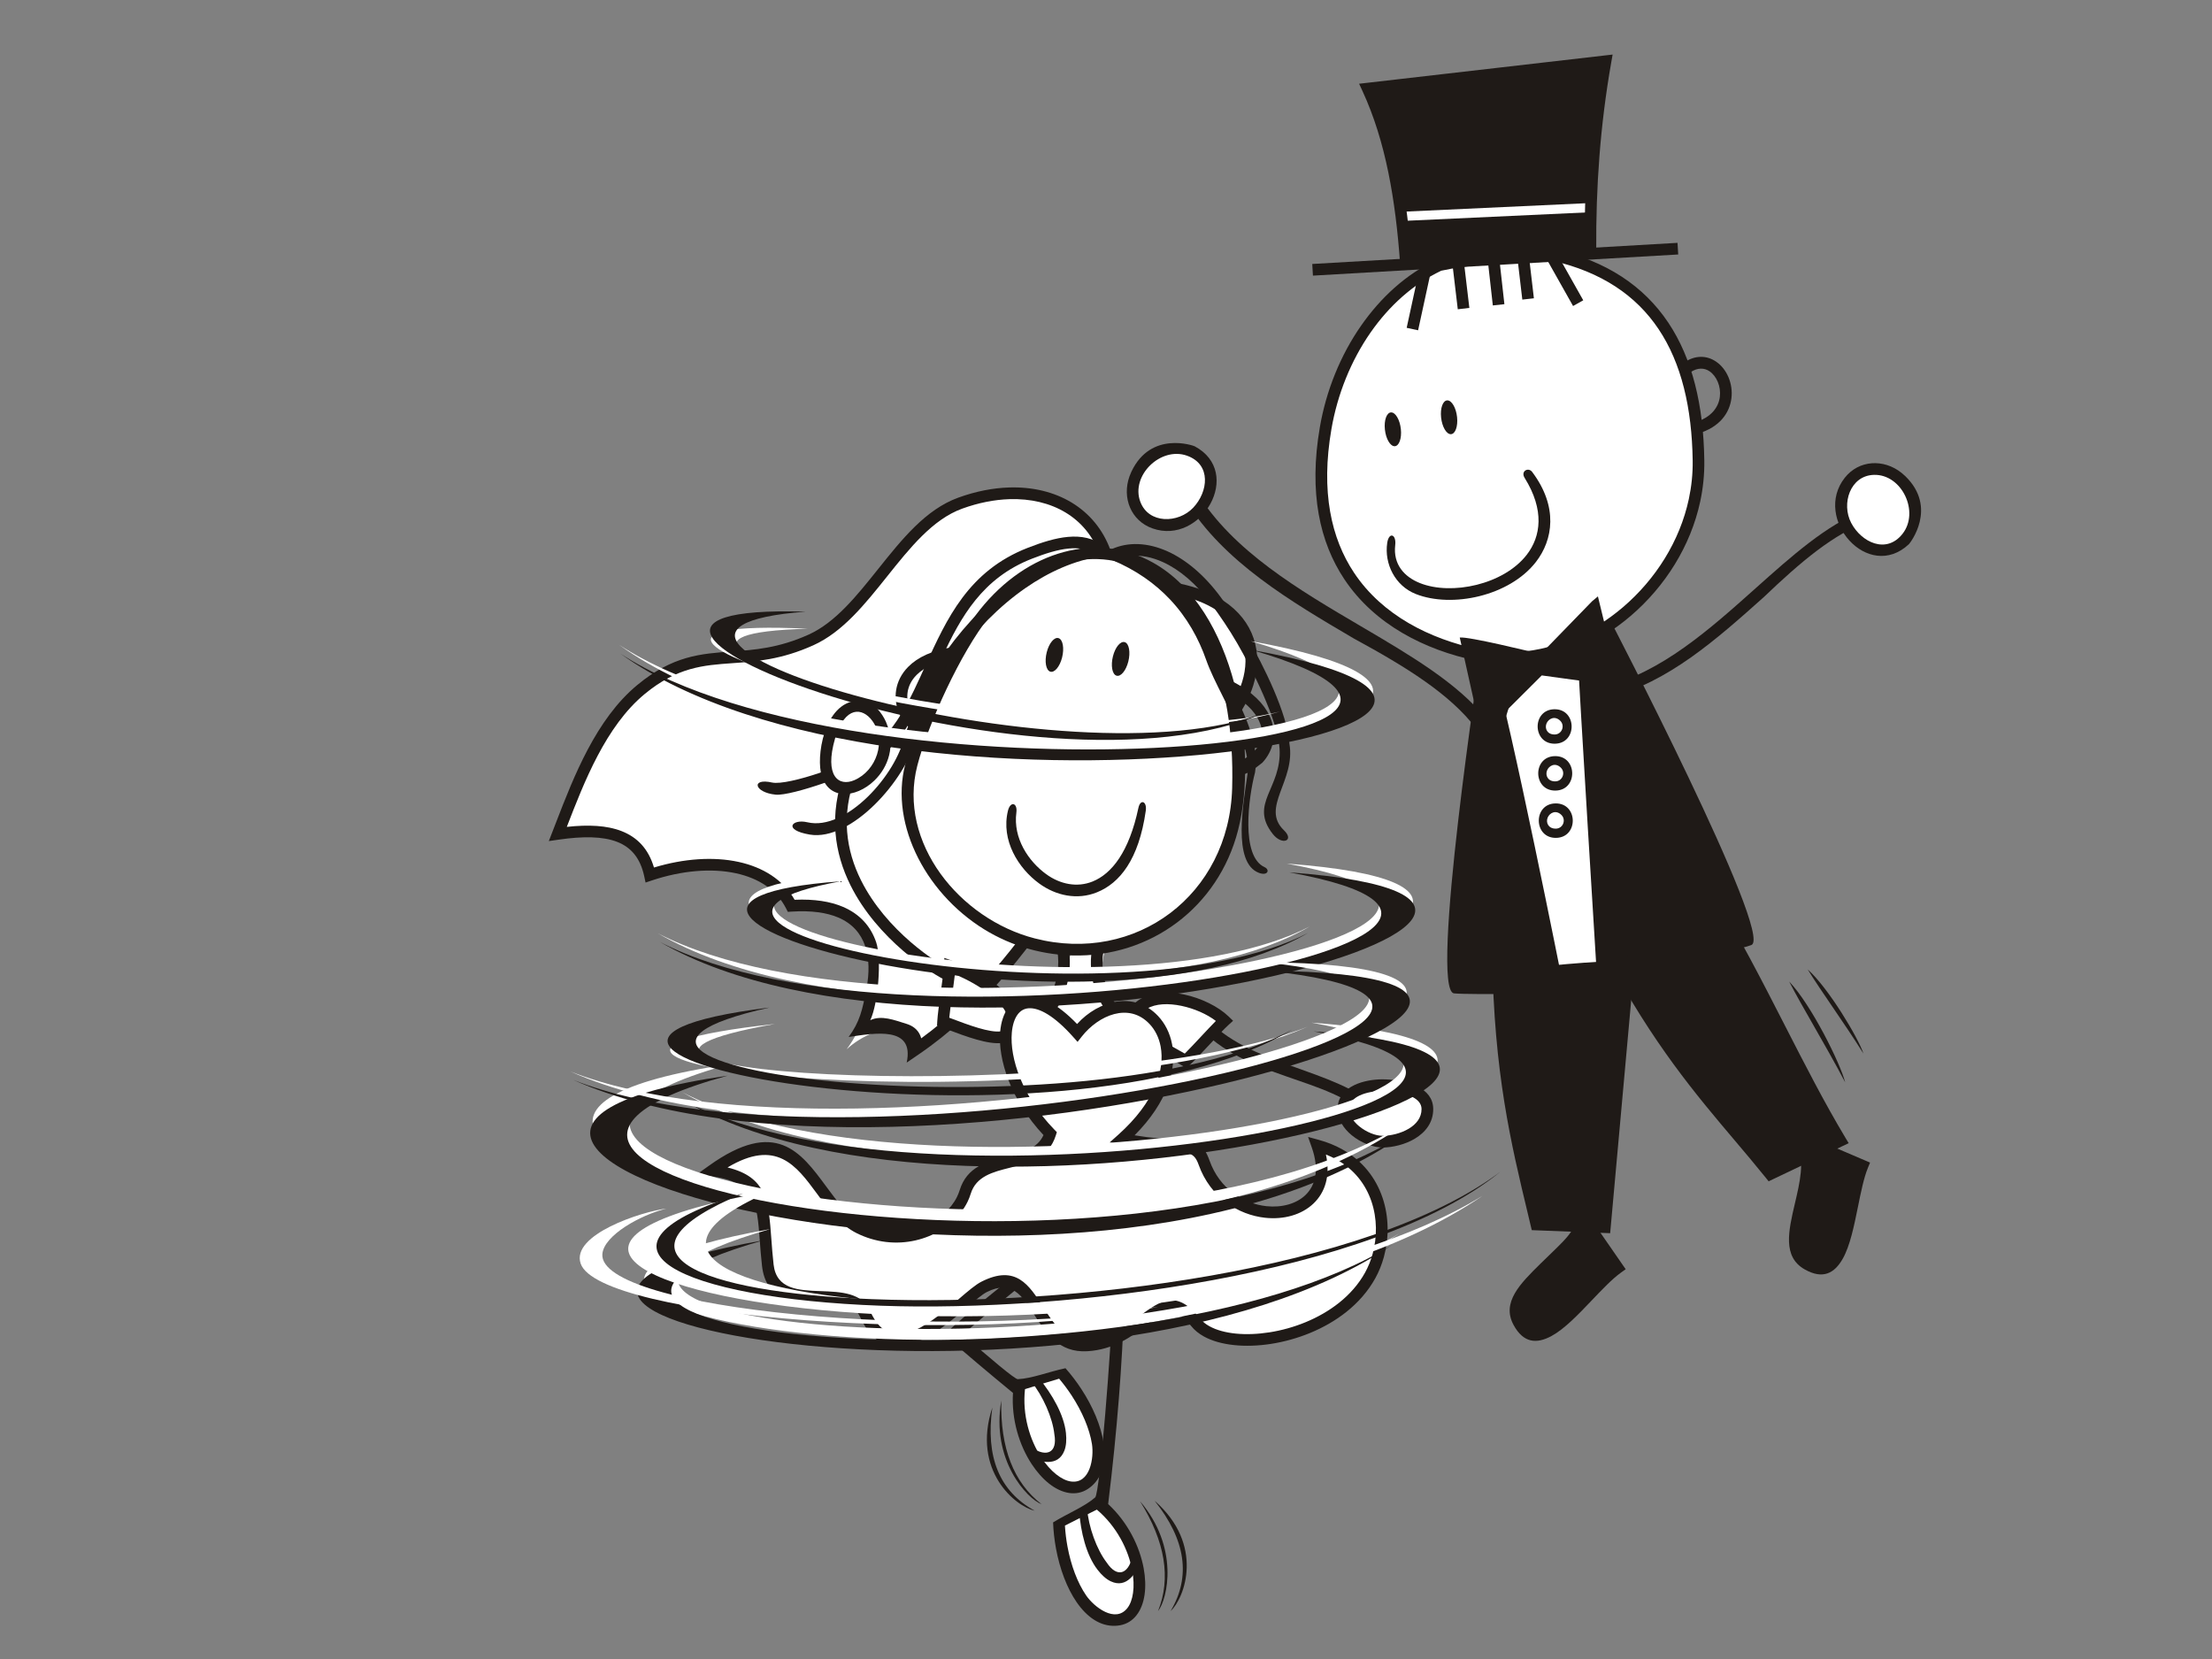 <?xml version="1.0" encoding="utf-8"?>
<!-- Generator: Adobe Illustrator 17.0.0, SVG Export Plug-In . SVG Version: 6.00 Build 0)  -->
<!DOCTYPE svg PUBLIC "-//W3C//DTD SVG 1.1//EN" "http://www.w3.org/Graphics/SVG/1.1/DTD/svg11.dtd">
<svg version="1.1" id="Layer_1" xmlns="http://www.w3.org/2000/svg" xmlns:xlink="http://www.w3.org/1999/xlink" x="0px" y="0px"
	 width="800px" height="600px" viewBox="0 0 800 600" enable-background="new 0 0 800 600" xml:space="preserve">
<rect x="0" y="0" width="800" height="600" fill="#808080" stroke="none"/>
<g>
	<g>
		<g>
			<g>
				<path id="_299423704" fill="#1F1A17" d="M654.999,415.924l15.928,6.809c-1.25,3.702-2.167,8.23-3.098,12.844
					c-1.345,6.652-2.728,13.476-5.046,17.576c-1.739,3.079-4.191,4.424-7.997,2.271c-5.327-3.008-3.483-10.867-1.506-19.287
					C654.889,429.286,656.572,422.106,654.999,415.924z"/>
				<path id="_299423632" fill="#1F1A17" d="M632.409,406.264l17.557,8.154c2.794,5.455,0.95,13.319-0.798,20.751
					c-2.352,10.017-4.547,19.363,3.54,23.934c6.557,3.706,10.767,1.402,13.747-3.873c2.642-4.68,4.091-11.832,5.502-18.798
					c1.074-5.289,2.119-10.468,3.588-14.046l0.784-1.92l-1.905-0.817l-40.361-17.258L632.409,406.264L632.409,406.264z"/>
			</g>
			<g>
				<path id="_299423536" fill="#1F1A17" d="M583.196,345.59c20.907,39.154,39.914,57.709,57.053,79.02
					c6.305-3.003,19.04-9.071,25.346-12.074c-16.175-26.961-29.931-59.054-48.258-88.985
					C605.957,330.898,594.576,338.244,583.196,345.59L583.196,345.59z"/>
				<path id="_299423464" fill="#1F1A17" d="M581.329,346.578c16.569,31.028,31.922,49.175,46.115,65.939
					c3.749,4.433,7.417,8.767,11.157,13.414l1.045,1.302l1.511-0.717l25.346-12.074l2.096-0.998l-1.198-1.991
					c-7.565-12.616-14.626-26.405-21.872-40.565c-8.201-16.023-16.655-32.53-26.391-48.434l-1.131-1.844l-1.81,1.169l-34.141,22.038
					l1.136,1.772L581.329,346.578L581.329,346.578z M630.665,409.795c-13.789-16.293-28.695-33.908-44.694-63.492l30.686-19.81
					c9.209,15.229,17.277,30.99,25.117,46.31c6.899,13.481,13.632,26.628,20.827,38.816l-21.758,10.363
					C637.598,417.987,634.167,413.929,630.665,409.795L630.665,409.795z"/>
			</g>
		</g>
		<g>
			<g>
				<path id="_299423344" fill="#1F1A17" d="M582.165,458.081l-9.855-14.246c-1.958,6.068-7.208,11.252-12.216,16.194
					c-6.158,6.077-11.898,11.746-8.995,17.13c2.076,3.849,4.866,4.01,7.978,2.333c4.143-2.233,8.947-7.28,13.628-12.193
					C575.95,463.892,579.138,460.547,582.165,458.081L582.165,458.081z"/>
				<path id="_299423272" fill="#1F1A17" d="M561.795,421.232l24.975,36.094l1.183,1.706l-1.687,1.207
					c-3.146,2.252-6.79,6.077-10.511,9.983c-4.904,5.146-9.936,10.43-14.664,12.982c-5.336,2.88-10.121,2.585-13.699-4.039
					c-4.414-8.173,2.419-14.92,9.746-22.148c8.163-8.045,13.442-12.112,12.487-17.073l-11.29-16.317L561.795,421.232
					L561.795,421.232z"/>
			</g>
			<g>
				<path id="_299423176" fill="#1F1A17" d="M541.79,345.79c0.689,44.4,7.465,70.182,13.884,97.058
					c8.249,0.318,16.498,0.641,24.747,0.96c3.051-33.794,6.106-67.593,9.161-101.386C573.65,343.547,557.723,344.668,541.79,345.79
					L541.79,345.79z"/>
				<path id="_299423104" fill="#1F1A17" d="M543.938,347.757c0.803,40.508,6.762,65.326,12.725,90.144l0.694,2.903l21.15,0.822
					l8.757-96.915L543.938,347.757L543.938,347.757z M552.553,438.88c-6.111-25.44-12.221-50.881-12.872-93.062l2.11-0.024
					l-0.143-2.105l47.788-3.364l2.466-0.176l-0.223,2.466l-9.161,101.382l-0.181,2l-2.005-0.076l-24.747-0.96l-1.597-0.062
					l-0.375-1.559L552.553,438.88L552.553,438.88z"/>
			</g>
		</g>
		<path id="_299422984" fill="#FFFFFF" d="M570.414,239.58l-18.517-2.305c-18.973,30.444-16.17,81.225-18.555,116.763
			c19.909-1.744,46.196-5.355,65.031-4.386C594.054,310.342,586.803,267.363,570.414,239.58L570.414,239.58z"/>
		<path id="_299422912" fill="#1F1A17" d="M569.112,241.547l-16.127-2.005c-14.165,23.811-15.419,60.056-16.498,91.384
			c-0.247,7.175-0.485,14.089-0.889,20.789c4.395-0.404,8.577-0.832,12.872-1.269c15.961-1.635,33.49-3.426,47.54-2.998
			c-2.119-18.831-4.942-38.413-9.142-56.683C582.602,272.243,576.919,255.104,569.112,241.547L569.112,241.547z M552.149,235.185
			l18.517,2.305l1.041,0.128l0.527,0.898c8.311,14.089,14.293,31.988,18.741,51.313c4.419,19.206,7.322,39.867,9.489,59.605
			l0.271,2.461l-2.471-0.128c-14.151-0.727-32.639,1.164-49.384,2.88c-5.621,0.575-11.052,1.131-15.362,1.506l-2.452,0.214
			l0.166-2.461c0.466-6.937,0.741-14.863,1.026-23.122c1.117-32.349,2.409-69.85,17.843-94.611L552.149,235.185L552.149,235.185z"/>
		<g>
			<path id="_299422840" fill="#1F1A17" d="M579.709,224.285c0,0,59.044,112.981,52.919,115.542
				c-6.13,2.561-53.889,13.68-53.889,13.68l-6.69-126.936L579.709,224.285L579.709,224.285z"/>
			<path id="_299422768" fill="#1F1A17" d="M581.761,223.173c0.171,0.328,59.9,115.171,51.674,118.602
				c-6.187,2.585-53.285,10.207-53.366,10.23l-2.328,0.698l-0.361-2.4c-0.048-0.323-5.911-95.955-7.194-120.113
				c-0.024-0.765-0.584-5.388,0.047-5.517l10.796-2.913L581.761,223.173L581.761,223.173z M630.879,338.063
				c3.507-1.464-38.403-86.59-49.988-107.93c2.652,19.615-2.19,102.014,0.271,117.152
				C588.095,345.229,625.847,340.164,630.879,338.063L630.879,338.063z"/>
		</g>
		<g>
			<path id="_299422672" fill="#1F1A17" d="M537.775,235.575c0,0-18.513,121.073-11.765,121.638
				c6.743,0.561,36.749-1.468,36.749-1.468S539.086,235.442,537.775,235.575L537.775,235.575z"/>
			<path id="_299422600" fill="#1F1A17" d="M539.894,235.945l-0.356,2.347c6.88,22.651,25.816,118.226,25.878,118.54l0.47,2.357
				l-2.476,0.033c-0.086,0-30.691,0.622-37.514,0.052c-9.085-0.76,9.693-123.724,9.75-124.08l0.238-1.535l1.587-0.162
				c0.28-0.028,0.699,0.76,1.226,2.233L539.894,235.945L539.894,235.945z M539.044,241.571
				c-3.54,23.559-15.476,113.123-11.646,113.441c5.517,0.461,26.011,0.247,33.366,0.119
				C558.012,340.392,543.064,260.317,539.044,241.571L539.044,241.571z"/>
		</g>
		<g>
			<path id="_299422504" fill="#1F1A17" d="M574.173,90.53c-0.128-21.672,1.145-45.055,4.847-67.108l-82.874,9.779
				c3.759,8.719,7.128,19.258,9.118,28.966c2.181,10.634,3.274,22.285,4.101,33.647C523.691,94.336,563.177,92.112,574.173,90.53
				L574.173,90.53z"/>
			<path id="_299422432" fill="#FFFFFF" d="M534.031,236.829c38.916,8.33,80.826-28.049,80.251-70.249
				c-0.532-39.068-15.738-66.086-52.682-74.416c-12.915,0.922-27.351,0.684-41.045,3.73c-22.129,10.468-36.821,34.141-41.107,58.869
				C470.33,207.388,502.318,230.044,534.031,236.829L534.031,236.829z"/>
			<path id="_299422360" fill="#1F1A17" d="M534.468,234.767c3.896,0.832,7.817,1.202,11.699,1.15
				c14.735-0.2,29.242-6.415,40.893-16.393c11.675-10.002,20.466-23.768,23.73-39.044c0.969-4.524,1.454-9.166,1.392-13.865
				c-0.266-19.13-4.086-35.272-12.335-47.593c-8.14-12.16-20.665-20.67-38.417-24.732c-3.511,0.247-6.966,0.404-10.482,0.565
				c-9.741,0.442-19.952,0.912-29.703,3.051c-10.259,4.904-18.864,12.763-25.502,22.262c-7.175,10.273-12.041,22.471-14.203,34.953
				c-3.939,22.722-0.057,39.643,8.154,51.993C500.013,222.645,517.272,231.084,534.468,234.767L534.468,234.767z M546.228,240.131
				c-4.224,0.057-8.453-0.337-12.635-1.235c-18.132-3.877-36.379-12.853-47.417-29.451c-8.781-13.2-12.953-31.142-8.814-55.048
				c2.262-13.058,7.375-25.844,14.911-36.64c7.09-10.15,16.146-18.531,27.194-23.754c9.47-2.903,21.425-2.918,31.276-3.369
				c2.708-0.124,8.995,0.499,11.318-0.532c19.035,4.291,32.497,13.438,41.287,26.567c8.724,13.034,12.768,29.94,13.039,49.878
				c0.071,5.051-0.447,10.007-1.473,14.801c-3.469,16.208-12.768,30.796-25.113,41.368
				C577.432,233.318,561.975,239.913,546.228,240.131L546.228,240.131z"/>
			<path id="_299422288" fill="#1F1A17" d="M503.107,149.151c1.597-0.033,3.179,2.675,3.535,6.049
				c0.356,3.378-0.651,6.144-2.243,6.182c-1.597,0.033-3.179-2.675-3.535-6.049C500.508,151.955,501.515,149.189,503.107,149.151
				L503.107,149.151z M523.434,144.803c1.597-0.033,3.179,2.67,3.535,6.049c0.356,3.374-0.646,6.139-2.243,6.177
				s-3.179-2.67-3.535-6.049C520.831,147.607,521.838,144.841,523.434,144.803L523.434,144.803z"/>
			<path id="_299422216" fill="#1F1A17" d="M517.485,98.246l-4.609,21.207l-4.134-0.893l4.609-21.207L517.485,98.246z
				 M542.327,94.317l1.758,15.695l-4.186,0.456l-1.758-15.695L542.327,94.317L542.327,94.317z M553.128,94.056l1.625,13.823
				l-4.186,0.475l-1.625-13.823L553.128,94.056L553.128,94.056z M563.439,92.335l9.166,16.27l-3.682,2.067l-9.166-16.27
				C559.756,94.402,563.439,92.335,563.439,92.335z M529.445,94.768l1.967,16.593l-4.186,0.494l-1.967-16.593L529.445,94.768z"/>
			<path id="_299422144" fill="#1F1A17" d="M608.955,131.171c4.314-2.941,8.487-2.571,11.708-0.371
				c1.953,1.33,3.512,3.345,4.486,5.683c0.955,2.29,1.368,4.923,1.045,7.541c-0.651,5.27-4.186,10.468-12.055,12.768l-1.174-4.044
				c5.935-1.734,8.582-5.474,9.042-9.223c0.228-1.877-0.062-3.768-0.751-5.412c-0.67-1.601-1.701-2.956-2.96-3.82
				c-1.853-1.264-4.319-1.435-6.956,0.366C611.336,134.659,608.955,131.171,608.955,131.171z"/>
			<path id="_299422072" fill="#1F1A17" d="M504.599,197.153c-0.813,6.933,3.26,11.475,8.966,13.737
				c5.716,2.271,13.271,2.409,20.47,0.622c7.189-1.787,13.965-5.483,18.137-10.877c5.127-6.629,6.496-16.146-0.775-27.812
				c-1.516-2.438,1.359-3.977,2.737-2.138c9.508,12.654,7.508,24.599,1.368,32.535c-4.785,6.187-12.416,10.392-20.451,12.388
				c-8.021,1.996-16.522,1.801-23.046-0.789c-7.398-2.937-11.414-10.82-10.297-18.479
				C502.309,192.282,505.069,193.142,504.599,197.153L504.599,197.153z"/>
			<polygon id="_299422000" fill="#1F1A17" points="474.597,95.471 606.698,87.826 606.945,92.036 474.839,99.686 			"/>
			<polygon id="_299421928" fill="#FFFFFF" points="507.797,76.55 574.32,73.467 574.482,76.793 507.949,79.877 			"/>
			<path id="_299421856" fill="#1F1A17" d="M506.343,94.958c-0.817-11.204-2.091-22.148-4.229-32.582
				c-2.124-10.373-5.108-20.266-9.351-29.446l-1.221-2.642l2.899-0.333l85.977-9.898l2.808-0.323l-0.489,2.78
				c-4.02,22.775-5.574,45.279-5.436,67.583l-4.215,0.028c-0.133-21.672,1.311-43.506,5.013-65.559l-80.322,9.247
				c3.759,8.719,6.477,18.023,8.467,27.731c2.176,10.634,3.473,21.744,4.305,33.105L506.343,94.958L506.343,94.958z"/>
		</g>
		<path id="_299421760" fill="#1F1A17" d="M562.389,273.464c4.096-0.047,6.182,3.041,6.22,6.158
			c0.038,3.112-1.972,6.253-6.068,6.305c-4.096,0.047-6.182-3.041-6.22-6.158C556.283,276.658,558.293,273.517,562.389,273.464z
			 M564.484,277.622c-2.005-1.967-4.3-0.703-4.98,1.041c-0.68,1.739,0.247,3.963,2.994,3.93
			C565.083,282.559,566.309,279.404,564.484,277.622z"/>
		<path id="_299421688" fill="#1F1A17" d="M562.593,290.566c4.096-0.047,6.182,3.041,6.22,6.158
			c0.038,3.112-1.972,6.253-6.068,6.305c-4.096,0.048-6.182-3.041-6.22-6.158C556.487,293.754,558.497,290.613,562.593,290.566z
			 M564.689,294.719c-2.005-1.967-4.3-0.703-4.98,1.041c-0.68,1.739,0.247,3.963,2.994,3.93
			C565.287,299.656,566.513,296.505,564.689,294.719z"/>
		<path id="_299421616" fill="#1F1A17" d="M562.18,256.51c4.096-0.052,6.182,3.041,6.22,6.158c0.038,3.117-1.972,6.253-6.068,6.305
			c-4.096,0.047-6.182-3.041-6.22-6.158C556.074,259.704,558.088,256.563,562.18,256.51L562.18,256.51z M564.275,260.668
			c-2.005-1.967-4.3-0.703-4.98,1.041c-0.68,1.744,0.247,3.963,2.994,3.93C564.879,265.605,566.104,262.45,564.275,260.668z"/>
		<g>
			<path id="_299421544" fill="#1F1A17" d="M529.493,233.009l7.289,29.142l19.553-18.888l27.046,2.48l-6.453-26.548l-19.924,19.301
				C557,238.497,530.016,231.407,529.493,233.009L529.493,233.009z"/>
			<path id="_299421472" fill="#1F1A17" d="M531.565,233.973l6.001,23.986l18.071-17.662
				C550.514,239.015,533.983,234.482,531.565,233.973z M535.052,262.531l-7.118-31.96c3.269-0.404,25.749,5.122,29.299,5.978
				l18.546-19.078l2.129-1.777l0.76,3.136l6.453,26.543l0.689,2.832l-2.49-0.404l-25.716-3.526l-19.444,19.368l-2.157,2.685
				L535.052,262.531L535.052,262.531z M559.086,240.379l21.867,2.899l-5.004-20.575L559.086,240.379L559.086,240.379z"/>
		</g>
		<g>
			<path id="_299421376" fill="#1F1A17" d="M533.774,263.343c-9.342-12.245-24.97-22.005-44.091-32.387
				c-22.86-13.433-47.165-27.716-60.769-49.798l4.039-2.927c12.991,21.083,36.783,35.063,59.158,48.215
				c17.933,10.539,34.982,20.56,45.355,33.466L533.774,263.343L533.774,263.343z"/>
			<g>
				<path id="_299421304" fill="#FFFFFF" d="M417.505,189.113c-6.98-2.476-9.85-10.368-6.405-17.629
					c3.445-7.261,11.898-11.143,18.878-8.672c6.98,2.476,9.85,10.368,6.405,17.629C432.939,187.706,424.486,191.588,417.505,189.113
					z"/>
				<path id="_299421232" fill="#1F1A17" d="M416.797,191.099c-7.774-2.756-11.076-11.086-8.301-18.831
					c0.204-0.575,0.437-1.14,0.699-1.687c7.066-14.958,22.518-9.37,22.86-9.185C449.931,170.909,434.507,197.381,416.797,191.099
					L416.797,191.099z M431.513,183.644c5.474-5.769,6.657-15.7-2.243-18.845c-9.532-3.364-20.389,7.199-16.864,16.659
					C415.415,189.536,426.115,189.331,431.513,183.644z"/>
			</g>
		</g>
		<g>
			<path id="_299421112" fill="#1F1A17" d="M675.616,188.633c-12.354,4.386-24.329,14.521-37.714,27.317
				c-16.83,15.034-34.725,31.024-56.155,36.312l-1.326-4.034c20.465-5.051,37.98-20.698,54.454-35.419
				c13.205-11.798,25.759-23.012,38.916-28.063L675.616,188.633L675.616,188.633z"/>
			<g>
				<path id="_299421040" fill="#FFFFFF" d="M668.845,174.097c4.59-5.811,12.986-5.982,18.755-0.38
					c5.768,5.602,6.714,14.854,2.124,20.665s-12.986,5.982-18.755,0.38C665.205,189.16,664.255,179.909,668.845,174.097z"/>
				<path id="_299420968" fill="#1F1A17" d="M667.192,172.786c5.113-6.467,14.065-6.914,20.503-1.791
					c0.475,0.38,0.936,0.779,1.373,1.202c11.879,11.509,1.611,24.338,1.33,24.599C675.626,210.662,655.54,187.53,667.192,172.786
					L667.192,172.786z M669.51,189.122c3.697,7.037,12.715,11.366,18.56,3.949c6.258-7.935-0.242-21.62-10.34-21.33
					C669.121,171.983,665.861,182.18,669.51,189.122z"/>
			</g>
		</g>
		<path id="_299420848" fill="#1F1A17" d="M647.087,354.994c8.002,8.368,18.555,29.712,20.237,36.436
			C660.012,377.507,651.934,364.483,647.087,354.994z"/>
		<path id="_299420776" fill="#1F1A17" d="M653.773,350.598c7.565,6.762,18.242,24.685,20.176,30.444
			C666.602,369.382,658.658,358.557,653.773,350.598z"/>
	</g>
	<g>
		<g>
			<g>
				<path id="_299086448" fill="#FFFFFF" d="M368.763,500.889l14.992-4.666c12.274,13.884,18.712,33.856,8.496,40.527
					C382.362,543.217,365.631,522.761,368.763,500.889z"/>
				<path id="_299086376" fill="none" d="M372.726,524.738c16.826,8.871,11.247-15.006,1.777-26.548"/>
				<path id="_299086304" fill="#1F1A17" d="M371.742,526.6c4.381,2.309,10.891,4.029,13.205-1.962
					c0.67-1.734,0.827-3.939,0.565-6.382c-0.708-6.614-4.994-14.022-9.807-19.881l-2.837,1.155
					c4.348,5.298,7.831,13.295,8.458,19.183c1.197,6.852-2.918,8.268-7.931,4.999L371.742,526.6z"/>
				<path id="_299086232" fill="#1F1A17" d="M341.436,482.685c7.389,6.5,16.626,14.274,24.918,21.078
					c-0.608,9.75,2.362,19.007,6.719,25.673c1.891,2.889,4.044,5.312,6.291,7.094c2.362,1.877,4.87,3.074,7.332,3.431
					c2.366,0.337,4.657-0.1,6.724-1.445c0.518-0.342,1.007-0.713,1.459-1.112c4.086-3.611,5.232-9.323,4.201-15.804
					c-0.965-6.077-3.858-12.906-7.992-19.225c-1.715-2.623-3.649-5.17-5.745-7.541c-6.196,1.326-12.117,3.725-17.253,3.963
					c-1.012,0.047-9.741-7.27-19.867-16.175c10.458-9.023,21.093-17.909,25.597-21.335l-2.186-3.692
					C361.326,465.632,351.134,473.909,341.436,482.685L341.436,482.685z M370.701,502.405c5.232-1.635,9.556-2.965,12.345-3.782
					c1.63,1.934,3.15,3.972,4.519,6.063c3.82,5.845,6.486,12.088,7.356,17.567c0.779,4.909-0.618,14.545-7.631,13.542
					c-1.682-0.242-3.497-1.145-5.298-2.571c-1.915-1.521-3.763-3.607-5.398-6.106C372.436,520.76,369.685,511.77,370.701,502.405z"
					/>
			</g>
			<g>
				<path id="_299086136" fill="#FFFFFF" d="M401.887,211.926c-0.884-27.859-26.301-40.218-54.62-29.955
					c-21.682,7.855-32.943,39.971-53.96,49.465c-25.802,11.651-39.672-0.105-61.496,17.938
					c-15.566,12.867-23.597,35.652-30.064,52.211c18.175-2.632,30.13,0.219,33.285,14.849c21.53-7.199,43.392-4.096,51.142,11.152
					c42.043-2.661,31.005,37.391,20.019,51.907c10.292-9.446,27.275-10.929,24.899,0.086c44.547-30.42,58.593-79.719,99.633-107.231
					C465.169,249.255,461.254,207.583,401.887,211.926L401.887,211.926z"/>
				<path id="_299086064" fill="#1F1A17" d="M399.777,212.002c-0.133-4.267-0.865-8.135-2.11-11.566
					c-2.395-6.605-6.686-11.694-12.269-15.063c-5.636-3.407-12.62-5.089-20.332-4.842c-5.417,0.171-11.181,1.292-17.073,3.426
					c-10.663,3.863-18.902,14.179-27.146,24.5c-8.03,10.055-16.065,20.114-26.681,24.908c-11.585,5.232-20.755,5.878-29.285,6.481
					c-10.468,0.741-19.933,1.411-31.732,11.162c-14.07,11.632-21.919,31.922-28.078,47.84c-0.024,0.067-0.052,0.138-0.081,0.204
					c7.874-0.855,14.54-0.532,19.8,1.525c5.726,2.238,9.727,6.42,11.727,13.172c10.758-3.26,21.52-4.006,30.587-2.029
					c8.838,1.924,16.099,6.429,20.285,13.694c7.218-0.314,12.925,0.641,17.367,2.514c6.462,2.723,10.245,7.337,12.117,12.834
					c2.043,6.001,0.751,22.19-2.138,28.206c4.053-1.939,8.743-0.019,13.134,1.326c2.214,0.68,3.925,1.986,4.847,3.968
					c0.185,0.399,0.337,0.822,0.451,1.269c20.518-14.944,34.426-34.098,48.03-52.834c14.084-19.401,27.859-38.37,48.339-52.097
					c10.33-6.923,17.054-15.528,19.681-23.944c1.563-5.013,1.658-9.95,0.171-14.393c-1.483-4.429-4.557-8.415-9.337-11.532
					c-7.912-5.17-20.418-7.988-38.018-6.7c-0.736,0.052-1.468,0.105-2.2,0.162C399.82,213.46,399.801,212.729,399.777,212.002
					L399.777,212.002z M401.625,198.982c1.183,3.264,1.953,6.842,2.257,10.706c17.496-0.979,30.197,2.091,38.493,7.508
					c5.617,3.668,9.252,8.41,11.029,13.723c1.772,5.303,1.682,11.133-0.152,17.001c-2.903,9.294-10.202,18.707-21.354,26.186
					c-19.895,13.338-33.438,31.988-47.289,51.066c-14.531,20.014-29.403,40.494-52.33,56.151c-1.454,0.993-2.908,1.986-4.362,2.979
					c2.88-13.362-11.594-10.644-20.993-9.266c3.987-5.46,4.942-9.513,6.467-17.581c1.007-5.341,1.06-10.734-0.499-15.315
					c-1.506-4.419-4.557-8.13-9.774-10.33c-4.134-1.744-9.641-2.571-16.807-2.115c-0.461,0.028-0.927,0.057-1.388,0.086
					c-0.209-0.413-0.418-0.827-0.627-1.24c-3.435-6.757-9.974-10.934-18.08-12.701c-8.933-1.948-19.743-1.003-30.501,2.599
					c-0.746,0.247-1.492,0.499-2.238,0.746c-0.166-0.77-0.333-1.535-0.494-2.305c-1.411-6.543-4.747-10.435-9.717-12.383
					c-5.279-2.067-12.464-2.095-21.202-0.827c-1.193,0.171-2.385,0.347-3.578,0.518c0.437-1.121,0.87-2.243,1.307-3.364
					c0.451-1.169,0.908-2.333,1.359-3.502c6.334-16.374,14.407-37.248,29.332-49.584c12.83-10.606,22.936-11.319,34.117-12.112
					c8.178-0.58,16.964-1.197,27.859-6.115c9.684-4.372,17.401-14.036,25.113-23.692c8.615-10.786,17.23-21.573,28.985-25.83
					c6.339-2.3,12.544-3.502,18.375-3.687c8.525-0.271,16.308,1.63,22.656,5.464C393.98,185.639,398.898,191.455,401.625,198.982
					L401.625,198.982z"/>
			</g>
			<path id="_299085968" fill="#1F1A17" d="M495.59,404.254c-15.685-15.177-44.485-13.585-62.684-33.48l2.822-3.169
				c15.609,17.942,47.488,18.855,62.304,33.124L495.59,404.254L495.59,404.254z"/>
			<g>
				<path id="_299085896" fill="#FFFFFF" d="M500.023,412.893c-5.384,0.024-14.098-5.103-14.16-11.718
					c-0.062-6.7,8.52-8.686,13.975-8.71c5.693-0.024,16.331,1.597,16.393,8.582C516.307,409.139,506.618,412.864,500.023,412.893
					L500.023,412.893z"/>
				<path id="_299085824" fill="#1F1A17" d="M500.028,415.002c-3.383,0.014-7.859-1.692-11.195-4.457
					c-2.908-2.409-5.046-5.654-5.08-9.361v-0.024v-0.019l0,0c-0.019-4.3,2.604-7.047,6.077-8.71
					c3.098-1.483,6.914-2.053,9.888-2.076h0.109h0.009c3.592-0.014,9.057,0.599,13.02,2.67c3.174,1.658,5.455,4.205,5.488,8.011
					v0.047v0.01c0.019,4.885-2.803,8.406-6.605,10.701c-3.549,2.138-8.002,3.184-11.623,3.217h-0.009L500.028,415.002
					L500.028,415.002z M491.527,407.295c2.609,2.157,6.001,3.497,8.496,3.483h0.071l0,0c2.956-0.024,6.586-0.874,9.465-2.609
					c2.623-1.582,4.571-3.925,4.562-7.066v-0.047c-0.019-1.929-1.354-3.317-3.212-4.286c-3.26-1.706-7.94-2.21-11.057-2.2l0,0
					h-0.109c-2.471,0.024-5.612,0.48-8.087,1.663c-2.1,1.007-3.687,2.575-3.678,4.894v0.019v0.01l0,0
					C488.001,403.461,489.493,405.613,491.527,407.295L491.527,407.295z"/>
			</g>
			<path id="_299085728" fill="#FFFFFF" d="M402.058,338.529l-14.778-2.742c3.055,9.708-6.861,27.916-13.2,24.718
				c-4.486,16.051,32.501,15.429,34.212,6.928C397.838,368.151,395.724,347.586,402.058,338.529z"/>
			<path id="_299085656" fill="#1F1A17" d="M395.234,341.965l-9.023,0.029c1.216,4.543,0.789,10.259-0.627,15.167
				c-0.703,2.438-1.654,4.704-2.77,6.557c-1.212,2.01-2.651,3.573-4.234,4.419l-0.005-0.005c-0.527,0.28-1.069,0.489-1.62,0.613
				c0.442,2.314,2.138,3.806,4.476,4.657l0,0c1.915,0.694,4.224,1.003,6.657,1.012c2.509,0.009,5.179-0.309,7.736-0.87
				c4.41-0.965,8.396-2.533,10.392-4.253c-0.703-0.133-1.388-0.352-2.043-0.651c-2.129-0.96-3.958-2.727-5.426-4.989
				c-1.383-2.129-2.461-4.723-3.184-7.479C394.351,351.515,394.146,346.303,395.234,341.965L395.234,341.965z M383.137,337.788
				l15.03-0.052l3.283-0.009l-1.345,2.989c-1.744,3.877-1.749,9.451-0.456,14.388c0.613,2.333,1.506,4.495,2.637,6.234
				c1.045,1.611,2.276,2.837,3.635,3.45c0.974,0.442,2.057,0.561,3.222,0.252l2.675-0.699l-0.033,2.77
				c-0.057,4.642-7.009,8.791-15.044,10.549c-2.818,0.613-5.797,0.965-8.658,0.955c-2.932-0.009-5.73-0.39-8.083-1.245l-0.005-0.005
				c-4.723-1.711-7.816-5.141-7.322-10.91l0.219-2.556l2.466,0.708c0.385,0.109,0.808,0.033,1.231-0.195l-0.005-0.005
				c0.898-0.48,1.796-1.506,2.628-2.88c0.927-1.53,1.725-3.454,2.328-5.545c1.502-5.198,1.772-11.319-0.247-15.091l-1.658-3.098
				L383.137,337.788L383.137,337.788z"/>
			<g>
				<path id="_299085584" fill="#FFFFFF" d="M373.709,341.432c37.182,9.575,72.91-15.681,74.026-56.388
					c1.069-38.897-13.186-79.339-44.162-84.01c-41.43-6.244-61.183,37.899-72.857,71.997
					C320.69,302.307,343.408,333.63,373.709,341.432L373.709,341.432z"/>
				<path id="_299085512" fill="#1F1A17" d="M374.237,339.389c36.479,9.389,70.32-15.657,71.389-54.397
					c2.262-82.009-54.212-104.119-87.987-61.767c-10.135,12.706-21.943,38.379-25.882,53.689
					C324.591,304.745,347.081,332.399,374.237,339.389L374.237,339.389z M387.755,345.552c-12.069-0.333-23.768-4.01-33.794-10.72
					c-21.511-14.402-33.514-41.007-25.246-62.484c6.538-16.982,13.846-36.992,25.621-51.755
					c17.344-21.748,42.57-28.315,62.622-17.135c30.13,16.807,38.227,67.977,30.786,96.863
					C440.589,328.099,416.094,346.327,387.755,345.552L387.755,345.552z"/>
				<path id="_299085440" fill="#1F1A17" d="M367.584,293.878c-1.226,9.285,4.348,17.591,10.772,22.266
					c2.504,1.825,5.317,3.07,8.201,3.559c2.842,0.485,5.778,0.242,8.6-0.898c6.923-2.799,13.195-10.706,16.56-26.605
					c0.713-3.374,3.155-2.409,2.67,1.007c-2.523,17.752-9.489,26.205-17.638,29.503c-3.573,1.449-7.303,1.758-10.896,1.145
					c-3.549-0.603-6.971-2.11-9.988-4.305c-7.55-5.493-13.918-15.604-11.333-26.32C365.394,289.658,368.064,290.262,367.584,293.878
					L367.584,293.878z"/>
				<path id="_299085368" fill="#1F1A17" d="M382.87,230.799c1.535,0.523,2.091,3.659,1.25,6.999s-2.77,5.626-4.305,5.103
					s-2.091-3.659-1.25-6.999C379.406,232.562,381.336,230.276,382.87,230.799z"/>
				<path id="_299085296" fill="#1F1A17" d="M406.819,232.253c1.535,0.523,2.091,3.659,1.25,6.999s-2.77,5.626-4.305,5.103
					c-1.535-0.523-2.091-3.659-1.25-6.999C403.355,234.016,405.284,231.726,406.819,232.253z"/>
				<path id="_299085224" fill="#1F1A17" d="M291.942,297.375c14.098,3.355,32.416-17.353,35.219-31.371
					c0.57-1.492,1.155-3.013,1.758-4.552c-3.915,6.353-7.831,11.005-14.735,14.545c-3.925,3.412-27.911,11.984-33.656,11.404
					c-7.807-0.784-9.019-6.106-1.316-4.395c5.854,1.297,29.337-7.09,33.043-10.753c11.214-5.754,17.467-20.618,22.414-31.485
					c7.788-17.111,15.6-34.283,37.039-42.641c5.137-2,10.021-3.549,14.54-3.953c4.794-0.432,9.166,0.404,12.953,3.26l4.015,3.027
					l-4.97,0.741c-9.66,1.44-18.926,5.621-27.351,11.461c-9.632,6.676-18.166,15.514-24.956,24.913
					c-7.18,9.936-11.219,20.489-14.839,29.94c-3.502,14.402-23.193,36.863-38.237,34.321
					C282.971,300.164,286.469,296.073,291.942,297.375L291.942,297.375z M340.709,237.703c0.584-0.874,1.183-1.749,1.815-2.618
					c7.042-9.746,15.918-18.931,25.958-25.887c6.98-4.837,14.521-8.605,22.404-10.753c-1.354-0.195-2.77-0.209-4.253-0.071
					c-4.063,0.366-8.591,1.81-13.4,3.683C355.344,209.027,347.523,223.04,340.709,237.703z"/>
				<path id="_299085152" fill="#1F1A17" d="M460.318,301.623c-8.696-11.062,3.321-16.431,2.457-30.876
					c-0.613-10.259-9.983-28.876-15.305-38.075c-2.908-5.037-6.21-9.888-9.361-14.169c-5.493-7.474-11.604-12.535-17.557-15.229
					c-4.01-1.815-7.935-2.547-11.513-2.21c6.895,3.549,12.549,7.926,17.158,12.815c6.671,7.071,11.138,15.186,14.013,23.402
					c1.311,3.744,3.492,8.097,5.783,12.668c5.132,10.23,9.389,20.062,7.907,29.418c-2.362,8.971-5.227,30.278,3.426,34.236
					c2.062,0.941,1.207,3.283-1.996,2.086c-9.765-3.645-5.564-25.512-4.191-35.523c1.269-8.016-4.067-18.669-8.905-28.32
					c-2.362-4.714-4.609-9.199-6.001-13.167c-2.699-7.712-6.88-15.319-13.105-21.915c-5.36-5.678-12.255-10.629-21.04-14.279
					l-4.467-1.853l4.391-2.01c5.93-2.708,13.058-2.466,20.285,0.803c6.576,2.975,13.267,8.486,19.206,16.569
					c3.231,4.395,6.619,9.38,9.613,14.559c5.626,9.727,14.578,27.55,15.229,38.441c2.3,13.428-10.544,23.065-1.981,31.29
					C468.253,304.013,463.715,305.942,460.318,301.623L460.318,301.623z"/>
				<path id="_299085080" fill="#1F1A17" d="M345.712,238.164c-6.909,0.946-11.499,3.188-14.255,5.978
					c-1.834,1.853-2.846,3.958-3.188,6.063c-0.342,2.1-0.024,4.229,0.808,6.125c1.074,2.447,2.994,4.519,5.445,5.674l-1.806,3.811
					c-3.383-1.601-6.025-4.433-7.493-7.783c-1.155-2.628-1.592-5.578-1.117-8.51c0.475-2.927,1.863-5.83,4.353-8.349
					c3.359-3.397,8.753-6.101,16.678-7.184L345.712,238.164L345.712,238.164z"/>
				<path id="_299085008" fill="#1F1A17" d="M445.873,246.513c7.094,3.697,11.261,8.059,13.281,12.392
					c1.497,3.212,1.82,6.41,1.278,9.328c-0.542,2.918-1.948,5.545-3.911,7.626c-3.307,2.542-5.284,4.372-9.679,4.804l-0.418-4.191
					c6.662-3.274,12.597-7.878,8.914-15.785c-1.654-3.554-5.217-7.213-11.404-10.435L445.873,246.513L445.873,246.513z"/>
			</g>
			<g>
				<path id="_299084912" fill="#FFFFFF" d="M366.967,368.013c-0.927-7.237-12.516-15.039-23.155-18.84
					c-0.238,4.381-2.172,15.709-2.409,20.09C352.892,373.549,368.52,380.177,366.967,368.013z"/>
				<path id="_299084840" fill="#1F1A17" d="M364.548,368.507c-0.352-2.78-2.794-5.807-6.263-8.634
					c-3.607-2.932-8.263-5.569-12.944-7.503c-0.242,2.129-0.599,4.747-0.965,7.36c-0.423,3.074-0.851,6.149-1.064,8.344l0.599,0.223
					c6.51,2.457,13.908,5.246,18.113,4.709C363.869,372.774,364.933,371.52,364.548,368.507L364.548,368.507z M360.951,356.614
					c4.262,3.469,7.289,7.413,7.793,11.356c0.779,6.087-1.806,8.677-6.182,9.232c-5.217,0.665-13.153-2.324-20.128-4.956
					l-2.091-0.789l-1.454-0.546l0.086-1.54c0.124-2.267,0.675-6.244,1.221-10.221c0.537-3.873,1.074-7.755,1.188-9.869l0.152-2.827
					l2.67,0.955C350.098,349.52,356.299,352.827,360.951,356.614L360.951,356.614z"/>
			</g>
			<path id="_299084744" fill="#FFFFFF" d="M413.652,363.038c7.893-4.747,22.732-0.166,29.223,6.101
				c-3.255,2.946-10.824,11.585-14.079,14.535C418.228,377.45,403.146,369.353,413.652,363.038z"/>
			<path id="_299084672" fill="#1F1A17" d="M412.559,361.228c4.186-2.518,9.95-2.756,15.59-1.578
				c6.248,1.307,12.473,4.376,16.194,7.969l1.62,1.563l-1.677,1.521c-1.549,1.407-4.234,4.276-6.914,7.147
				c-2.732,2.922-5.464,5.849-7.165,7.389l-1.14,1.036l-3.098-1.815c-6.538-3.82-14.065-8.22-16.807-12.782
				C406.914,367.942,407.361,364.359,412.559,361.228L412.559,361.228z M427.284,363.779c-4.685-0.979-9.351-0.855-12.54,1.06
				c-2.561,1.54-2.898,3.112-1.972,4.652c2.984,4.961,10.948,8.767,15.719,11.556c1.559-1.544,3.678-3.811,5.797-6.077
				c1.939-2.076,3.882-4.153,5.45-5.735C436.507,366.778,431.927,364.749,427.284,363.779L427.284,363.779z"/>
			<g>
				<path id="_299084600" fill="#FFFFFF" d="M397.049,543.545l-14.074,6.966c0.694,18.517,9.803,37.415,21.805,35.205
					C416.398,583.573,414.403,557.225,397.049,543.545L397.049,543.545z"/>
				<path id="_299084528" fill="#1F1A17" d="M406.515,472.616c-0.608,20.062-2.447,44.599-5.735,71.346
					c7.165,6.638,11.399,15.391,12.844,23.221c0.622,3.397,0.736,6.633,0.337,9.475c-0.413,2.984-1.402,5.583-2.946,7.541
					c-1.478,1.877-3.44,3.141-5.864,3.592c-0.613,0.114-1.221,0.181-1.825,0.204c-5.45,0.204-10.216-3.146-13.946-8.544
					c-3.492-5.065-6.106-12.007-7.474-19.434c-0.565-3.084-0.927-6.263-1.041-9.423c5.398-3.312,11.342-5.664,15.22-9.033
					c1.701-1.478,5.921-55.766,6.153-68.529L406.515,472.616L406.515,472.616z M396.693,545.978
					c-4.913,2.423-8.962,4.448-11.547,5.778c0.152,2.523,0.461,5.051,0.912,7.508c1.264,6.861,3.64,13.224,6.795,17.795
					c2.818,4.091,10.477,10.107,14.863,4.543c1.055-1.335,1.744-3.241,2.062-5.512c0.337-2.419,0.242-5.203-0.299-8.144
					C408.097,560.47,403.887,552.06,396.693,545.978L396.693,545.978z"/>
				<path id="_299084456" fill="none" d="M410.63,563.544c-6.063,18.033-18.493-3.103-19.596-17.995"/>
				<path id="_299424520" fill="#1F1A17" d="M412.625,564.215c-1.578,4.695-5.108,10.435-10.91,7.688
					c-1.682-0.794-3.317-2.281-4.809-4.229c-4.053-5.279-6.054-13.599-6.614-21.159l2.851-1.121
					c0.504,6.833,3.502,15.029,7.109,19.724c3.863,5.788,7.816,3.977,9.19-1.853L412.625,564.215z"/>
			</g>
			<path id="_299424424" fill="#FFFFFF" d="M389.613,373.525c-27.137-30.316-36.882,8.7-9.784,36.493
				c-4.505,14.222-26.243,6.277-30.777,21.131c-3.73,12.207-21.649,21.131-38.189,13.001c-17.572-8.638-20.218-44.485-53.271-20.817
				c21.064,2.894,17.8,14.032,20.09,34.241c2.21,19.482,29.536,5.008,35.129,17.538c11.057,24.751,34.844-5.531,43.102-9.703
				c20.195-10.197,17.51,22.38,37.258,21.169c20.803-1.278,26.462-24.386,39.287-8.301c9.655,12.112,49.798,7.08,63.098-17.025
				c8.477-15.372,5.003-40.346-19.145-46.966c10.221,28.919-31.38,33.029-40.936,6.21c-3.15-8.852-7.113-4.158-29.617-8.553
				C441.92,379.631,410.041,347.667,389.613,373.525L389.613,373.525z"/>
			<path id="_456612472" fill="#1F1A17" d="M388.045,374.932c-6.804-7.603-12.231-10.544-16.032-10.278
				c-1.663,0.114-3.013,0.941-4.001,2.295c-1.126,1.554-1.839,3.797-2.076,6.524c-0.798,9.213,3.787,23.164,15.405,35.077
				l0.884,0.908l-0.38,1.197c-2.58,8.154-9.589,9.912-16.65,11.684c-6.068,1.521-12.183,3.055-14.127,9.423
				c-0.314,1.022-0.703,2.01-1.169,2.951h-0.005c-2.618,5.322-7.674,9.807-13.937,12.364c-6.206,2.533-13.637,3.198-21.088,0.922
				c-1.654-0.504-3.302-1.155-4.932-1.953c-6.096-2.998-10.349-8.762-14.554-14.464c-7.403-10.04-14.659-19.872-32.264-9.356
				c14.198,3.502,14.835,12.027,15.861,25.996c0.209,2.822,0.437,5.883,0.803,9.118c1.022,9.028,9.109,9.328,16.925,9.608
				c7.607,0.276,15.015,0.546,18.033,7.303c4.063,9.099,10.088,9.56,16.194,6.833c5.531-2.471,11.299-7.403,15.989-11.413
				c3.217-2.751,5.959-5.094,8.045-6.144c12.464-6.296,17.225,1.188,22.38,9.299c3.73,5.868,7.717,12.136,15.7,11.646
				c8.23-0.504,14.074-4.809,18.935-8.391c7.802-5.75,13.495-9.94,22.124,0.884c0.832,1.041,1.962,1.948,3.331,2.699
				c5.056,2.789,13.081,3.54,21.682,2.191c8.71-1.368,17.923-4.909,25.184-10.696c3.792-3.027,7.047-6.667,9.399-10.924
				c1.159-2.1,2.076-4.386,2.732-6.771c1.658-6.058,1.649-12.82-0.437-18.969c-2.062-6.087-6.182-11.589-12.754-15.21
				c-1.159-0.641-2.395-1.226-3.706-1.744c1.701,7.812-0.366,13.766-4.467,17.7c-2.181,2.091-4.918,3.578-7.95,4.443
				c-2.97,0.846-6.244,1.098-9.56,0.741c-9.679-1.041-19.824-7.294-24.072-19.225c-1.535-4.31-3.526-4.448-9.67-4.87
				c-4.196-0.285-10.026-0.689-18.36-2.314l-4.158-0.813l3.16-2.827c13.233-11.855,16.906-23.492,15.3-31.917
				c-0.618-3.255-2.038-6.02-3.987-8.092c-7.489-7.969-18.474-3.16-24.504,4.476l-1.549,1.962L388.045,374.932L388.045,374.932z
				 M371.733,360.439c4.647-0.323,10.729,2.533,17.809,9.912c7.869-8.7,20.755-11.974,29.299-2.884
				c2.485,2.642,4.286,6.13,5.061,10.207c1.706,8.962-1.559,20.879-13.566,32.924c5.978,0.984,10.406,1.283,13.761,1.516
				c8.235,0.565,10.9,0.746,13.371,7.679c3.635,10.202,12.288,15.547,20.537,16.436c2.775,0.299,5.498,0.086,7.959-0.613
				c2.395-0.684,4.524-1.829,6.182-3.416c3.626-3.478,5.089-9.252,2.276-17.211l-1.34-3.801l3.887,1.064
				c3.089,0.846,5.859,1.977,8.311,3.331c7.584,4.181,12.34,10.53,14.721,17.557c2.362,6.961,2.376,14.597,0.504,21.435
				c-0.746,2.727-1.791,5.327-3.098,7.693c-2.637,4.775-6.258,8.838-10.468,12.193c-7.85,6.258-17.785,10.083-27.165,11.556
				c-9.489,1.492-18.508,0.575-24.357-2.656c-1.853-1.022-3.416-2.281-4.604-3.773c-6.096-7.645-10.411-4.467-16.327-0.105
				c-5.312,3.915-11.699,8.62-21.183,9.204c-10.463,0.641-15.139-6.714-19.515-13.595c-4.091-6.429-7.864-12.364-16.911-7.798
				c-1.635,0.822-4.196,3.013-7.204,5.583c-4.894,4.186-10.915,9.332-17.016,12.055c-8.254,3.687-16.365,3.122-21.763-8.962
				c-1.943-4.357-8.054-4.576-14.331-4.804c-9.608-0.347-19.539-0.708-20.974-13.357c-0.385-3.378-0.608-6.453-0.817-9.285
				c-0.984-13.343-1.544-20.907-17.458-23.098l-5.26-0.722l4.31-3.084c24.162-17.301,33.19-5.051,42.428,7.47
				c3.901,5.293,7.85,10.644,13.001,13.176c1.43,0.703,2.87,1.269,4.305,1.706c6.448,1.972,12.891,1.392,18.28-0.808
				c5.322-2.172,9.584-5.911,11.741-10.306v-0.009c0.375-0.765,0.684-1.54,0.922-2.305c2.642-8.662,9.921-10.487,17.135-12.297
				c5.517-1.383,10.991-2.761,13.214-7.731c-11.855-12.658-16.526-27.45-15.662-37.4c0.304-3.488,1.283-6.453,2.87-8.638
				C366.325,362.093,368.725,360.648,371.733,360.439L371.733,360.439z"/>
			<g>
				<path id="_299424352" fill="#1F1A17" d="M309.476,280.54c-5.498,14.341-3.397,27.146,1.901,37.79
					c9.095,18.256,27.431,30.24,33.556,32.953l-1.711,3.849c-6.51-2.884-25.992-15.595-35.609-34.911
					c-5.778-11.599-8.064-25.559-2.067-41.197L309.476,280.54L309.476,280.54z"/>
				<g>
					<path id="_299424280" fill="#FFFFFF" d="M319.521,272.448c1.53-5.165-0.955-14.963-7.284-16.873
						c-6.415-1.934-10.725,5.75-12.274,10.981c-1.616,5.455-3.036,16.122,3.654,18.142
						C311.367,287.03,317.654,278.767,319.521,272.448z"/>
					<path id="_299424208" fill="#1F1A17" d="M315.482,260.701c-3.502-4.818-9.86-5.602-13.466,6.348l0,0
						c-3.977,13.742,1.34,17.529,6.961,15.115C316.989,278.72,320.719,267.9,315.482,260.701z M320.405,261.039
						c3.735,8.639,0.779,16.455-4.163,21.24c-6.766,6.557-17.263,7.427-19.382-3.06c-1.54-7.645,2.134-27.826,15.956-25.673
						C315.848,254.011,319.032,257.865,320.405,261.039z"/>
				</g>
			</g>
		</g>
		<path id="_299424064" fill="#1F1A17" d="M358.898,509.048c-7.546,22.898,8.482,35.842,15.296,37.305
			C361.469,539.392,356.37,526.952,358.898,509.048z"/>
		<path id="_456608656" fill="#1F1A17" d="M417.572,542.761c18.137,15.89,10.915,35.181,5.792,39.904
			C430.786,570.197,428.852,556.897,417.572,542.761z"/>
		<path id="_299423920" fill="#1F1A17" d="M362.139,506.501c-3.773,21.639,9.346,35.552,14.592,37.543
			C366.586,536.218,361.726,523.706,362.139,506.501z"/>
		<path id="_456608368" fill="#1F1A17" d="M412.302,542.927c14.25,16.716,10.021,35.371,6.515,39.748
			C423.578,570.781,421.407,557.529,412.302,542.927z"/>
		<path id="_147221288" fill="#FFFFFF" d="M278.557,444.51c-153.793,27.37,121.462,73.751,227.548,1.54
			C414.384,503.08,153.293,480.219,278.557,444.51z"/>
		<path id="_147221456" fill="#1F1A17" d="M276.124,448.559c-153.793,27.37,121.462,73.751,227.548,1.54
			C411.955,507.128,150.861,484.268,276.124,448.559z"/>
		<g>
			<path id="_147164616" fill="#FFFFFF" d="M474.278,369.847c153.793,11.404-121.462,86.357-227.548,25.16
				C338.452,442.519,599.542,392.556,474.278,369.847z"/>
			<path id="_147163104" fill="#1F1A17" d="M475.091,373.007c153.793,11.404-121.462,86.357-227.548,25.16
				C339.26,445.675,600.355,395.711,475.091,373.007z"/>
		</g>
		<g>
			<path id="_147162888" fill="#FFFFFF" d="M465.369,312.333c153.793,11.404-121.462,86.357-227.548,25.16
				C329.538,385,590.633,335.037,465.369,312.333z"/>
			<path id="_147163632" fill="#1F1A17" d="M466.177,315.488c153.793,11.404-121.462,86.357-227.548,25.16
				C330.35,388.156,591.44,338.192,466.177,315.488z"/>
		</g>
		<g>
			<path id="_342423120" fill="#FFFFFF" d="M452.302,231.859c152.053,27.412-127.934,73.39-228.432,1.33
				C311.201,290.11,575.047,267.558,452.302,231.859z"/>
			<path id="_342421056" fill="#1F1A17" d="M452.848,235.09c152.054,27.412-127.934,73.39-228.432,1.33
				C311.752,293.341,575.594,270.789,452.848,235.09z"/>
		</g>
		<g>
			<path id="_342420960" fill="#FFFFFF" d="M304.696,316.382c-114.221,8.472,90.215,64.138,169.003,18.688
				C405.579,370.356,211.658,333.245,304.696,316.382z"/>
			<path id="_342421464" fill="#1F1A17" d="M304.088,318.724c-114.221,8.467,90.215,64.138,169.003,18.688
				C404.971,372.698,211.055,335.588,304.088,318.724z"/>
		</g>
		<g>
			<path id="_342420840" fill="#FFFFFF" d="M292.185,227.387c-116.644-5.431,88.02,54.007,170.775,29.95
				C391.647,275.318,196.605,229.958,292.185,227.387z"/>
			<path id="_342442424" fill="#1F1A17" d="M291.358,221.22c-114.325-3.478,84.47,73.318,166.589,36.255
				C387.275,285.519,197.422,228.314,291.358,221.22z"/>
		</g>
		<g>
			<path id="_342442136" fill="#FFFFFF" d="M264.041,384.848c-167.435,24.267,132.239,105.497,247.733,19.04
				C411.917,471.576,127.668,422.154,264.041,384.848z"/>
			<path id="_342442184" fill="#1F1A17" d="M263.162,389.025c-167.435,24.267,132.239,105.497,247.733,19.04
				C411.038,475.753,126.784,426.33,263.162,389.025L263.162,389.025z"/>
		</g>
		<path id="_342443576" fill="#FFFFFF" d="M278.852,430.735c-173.93,30.952,137.366,83.406,257.341,1.744
			C434.911,494.403,176.496,474.375,278.852,430.735z"/>
		<path id="_342440672" fill="#1F1A17" d="M268.778,431.581c-63.459,19.316-22.3,38.061,49.793,40.651
			c67.721,2.433,177.727-10.981,223.984-48.386c-48.092,35.856-155.266,48.823-227.263,46.01
			C252.865,467.418,216.88,453.116,268.778,431.581L268.778,431.581z"/>
		<path id="_340300376" fill="#FFFFFF" d="M241.024,437.098c-9.052,1.088-34.602,9.461-31.014,19.91
			c6.747,19.653,141.495,29.798,208.879,15.604c-79.092,12.944-202.763,0.87-201.034-19.102
			C218.444,446.763,231.558,439.431,241.024,437.098L241.024,437.098z"/>
		<g>
			<path id="_340301288" fill="#FFFFFF" d="M456.978,347.98c171.683,1.635-128.267,93.793-250.788,39.491
				C311.7,429.034,597.846,362.691,456.978,347.98z"/>
			<path id="_340300232" fill="#1F1A17" d="M458.123,351.078c171.683,1.635-128.271,93.793-250.789,39.491
				C312.845,432.132,598.986,365.785,458.123,351.078z"/>
		</g>
		<g>
			<path id="_340300496" fill="#FFFFFF" d="M280.282,370.327c-129.084,14.136,105.782,38.574,192.68,1.007
				C397.615,400.999,175.683,388.84,280.282,370.327z"/>
			<path id="_340303736" fill="#1F1A17" d="M278.334,364.383c-126.209,15.676,105.116,58.222,189.136,7.926
				C394.522,411.795,176.301,387.082,278.334,364.383z"/>
		</g>
	</g>
</g>
</svg>
